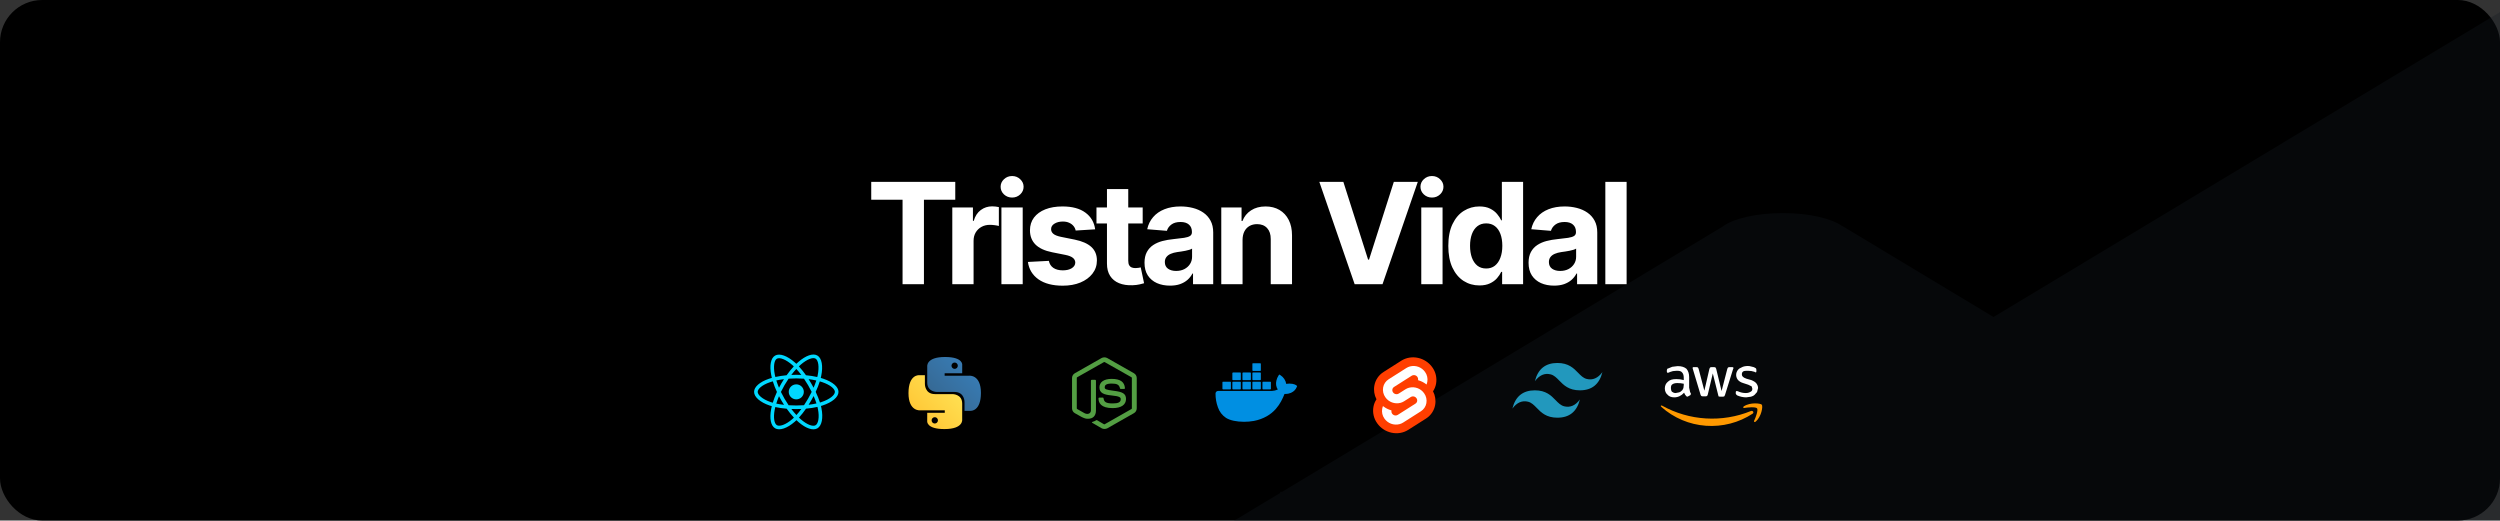<svg width="1777" height="370" viewBox="0 0 1777 370" fill="none" xmlns="http://www.w3.org/2000/svg">
<rect x="0" y="0" width="1777" height="370" fill="#333333" stroke="none"/>
<rect width="1777" height="370" rx="30" fill="black"/>
<g clip-path="url(#clip0_6_46)">
<path d="M2675.68 357.258L2676.19 357.155L2017.3 -39.51L2017.02 -39.455C2002.52 -49.801 1972.23 -57 1936.88 -57C1900.59 -57 1869.49 -49.45 1855.48 -38.648L1416.99 225.326L1309.63 160.696L1309.5 160.724C1301.85 155.268 1285.89 151.465 1267.22 151.465C1248.12 151.465 1231.73 155.447 1224.34 161.123L911.358 349.557H909.951V350.397L879.648 368.638C876.14 370.236 874 372.207 874 374.37C874 379.633 886.268 383.897 901.389 383.897C904.402 383.897 907.236 383.69 909.951 383.373V384H1246.87H1643.24H2634.18V383.656C2660.91 382.912 2682 375.224 2682 365.738C2682.02 362.652 2679.58 359.8 2675.68 357.258Z" fill="#161B22" fill-opacity="0.31"/>
</g>
<path d="M619.274 141.95V129.273H679.004V141.95H656.738V202H641.539V141.95H619.274ZM676.892 202V147.455H691.559V156.972H692.127C693.121 153.586 694.79 151.029 697.134 149.301C699.478 147.549 702.176 146.673 705.23 146.673C705.988 146.673 706.805 146.721 707.681 146.815C708.557 146.91 709.326 147.04 709.989 147.206V160.629C709.279 160.416 708.296 160.227 707.042 160.061C705.787 159.895 704.639 159.812 703.597 159.812C701.372 159.812 699.383 160.298 697.631 161.268C695.903 162.215 694.53 163.541 693.512 165.246C692.517 166.95 692.02 168.915 692.02 171.141V202H676.892ZM711.81 202V147.455H726.938V202H711.81ZM719.41 140.423C717.161 140.423 715.231 139.678 713.621 138.186C712.035 136.671 711.242 134.86 711.242 132.753C711.242 130.67 712.035 128.882 713.621 127.391C715.231 125.875 717.161 125.118 719.41 125.118C721.659 125.118 723.576 125.875 725.163 127.391C726.772 128.882 727.577 130.67 727.577 132.753C727.577 134.86 726.772 136.671 725.163 138.186C723.576 139.678 721.659 140.423 719.41 140.423ZM778.44 163.009L764.591 163.861C764.354 162.677 763.845 161.612 763.064 160.665C762.282 159.694 761.252 158.925 759.974 158.357C758.719 157.765 757.216 157.469 755.464 157.469C753.12 157.469 751.144 157.966 749.534 158.96C747.924 159.931 747.119 161.233 747.119 162.866C747.119 164.169 747.64 165.269 748.681 166.169C749.723 167.069 751.511 167.791 754.044 168.335L763.916 170.324C769.219 171.413 773.172 173.165 775.777 175.58C778.381 177.994 779.683 181.167 779.683 185.097C779.683 188.671 778.629 191.808 776.522 194.507C774.439 197.206 771.574 199.313 767.929 200.828C764.306 202.32 760.128 203.065 755.393 203.065C748.172 203.065 742.42 201.562 738.135 198.555C733.873 195.525 731.376 191.406 730.642 186.197L745.521 185.416C745.971 187.618 747.06 189.299 748.788 190.459C750.516 191.595 752.73 192.163 755.429 192.163C758.08 192.163 760.211 191.654 761.821 190.636C763.454 189.595 764.283 188.257 764.306 186.624C764.283 185.25 763.703 184.126 762.566 183.25C761.43 182.35 759.678 181.664 757.311 181.19L747.865 179.308C742.538 178.243 738.573 176.396 735.968 173.768C733.388 171.141 732.098 167.791 732.098 163.719C732.098 160.215 733.045 157.196 734.939 154.663C736.856 152.13 739.543 150.177 743 148.804C746.48 147.431 750.552 146.744 755.216 146.744C762.105 146.744 767.526 148.2 771.48 151.112C775.457 154.024 777.777 157.99 778.44 163.009ZM812.222 147.455V158.818H779.374V147.455H812.222ZM786.831 134.386H801.959V185.239C801.959 186.635 802.172 187.724 802.598 188.506C803.024 189.263 803.616 189.796 804.374 190.104C805.155 190.411 806.054 190.565 807.072 190.565C807.783 190.565 808.493 190.506 809.203 190.388C809.913 190.246 810.458 190.139 810.837 190.068L813.216 201.325C812.458 201.562 811.393 201.834 810.02 202.142C808.647 202.473 806.978 202.675 805.013 202.746C801.367 202.888 798.171 202.402 795.425 201.29C792.702 200.177 790.583 198.449 789.068 196.105C787.553 193.761 786.807 190.802 786.831 187.227V134.386ZM831.63 203.03C828.15 203.03 825.049 202.426 822.326 201.219C819.603 199.988 817.449 198.177 815.863 195.786C814.3 193.371 813.519 190.364 813.519 186.766C813.519 183.735 814.076 181.19 815.188 179.131C816.301 177.071 817.816 175.414 819.734 174.159C821.651 172.904 823.829 171.957 826.268 171.318C828.73 170.679 831.31 170.229 834.009 169.969C837.182 169.637 839.738 169.33 841.68 169.045C843.621 168.738 845.03 168.288 845.906 167.696C846.781 167.104 847.219 166.228 847.219 165.068V164.855C847.219 162.606 846.509 160.866 845.089 159.635C843.692 158.404 841.703 157.788 839.123 157.788C836.4 157.788 834.234 158.392 832.624 159.599C831.014 160.783 829.949 162.275 829.428 164.074L815.437 162.938C816.147 159.623 817.544 156.759 819.627 154.344C821.71 151.905 824.397 150.035 827.688 148.733C831.003 147.407 834.838 146.744 839.194 146.744C842.224 146.744 845.124 147.099 847.894 147.81C850.688 148.52 853.162 149.621 855.316 151.112C857.494 152.604 859.21 154.521 860.465 156.865C861.72 159.185 862.347 161.967 862.347 165.21V202H848.001V194.436H847.575C846.699 196.141 845.527 197.644 844.059 198.946C842.591 200.224 840.827 201.231 838.768 201.964C836.708 202.675 834.329 203.03 831.63 203.03ZM835.962 192.589C838.188 192.589 840.153 192.152 841.857 191.276C843.562 190.376 844.899 189.169 845.87 187.653C846.841 186.138 847.326 184.422 847.326 182.504V176.716C846.853 177.024 846.201 177.308 845.373 177.568C844.568 177.805 843.656 178.03 842.638 178.243C841.621 178.432 840.603 178.61 839.585 178.776C838.567 178.918 837.643 179.048 836.815 179.166C835.039 179.427 833.488 179.841 832.163 180.409C830.837 180.977 829.807 181.747 829.073 182.717C828.339 183.664 827.972 184.848 827.972 186.268C827.972 188.328 828.718 189.902 830.21 190.991C831.725 192.057 833.642 192.589 835.962 192.589ZM883.212 170.466V202H868.084V147.455H882.501V157.078H883.141C884.348 153.906 886.372 151.396 889.213 149.55C892.054 147.679 895.499 146.744 899.547 146.744C903.335 146.744 906.637 147.573 909.455 149.23C912.272 150.887 914.462 153.255 916.024 156.332C917.587 159.386 918.368 163.032 918.368 167.27V202H903.24V169.969C903.264 166.631 902.411 164.027 900.683 162.156C898.955 160.262 896.576 159.315 893.545 159.315C891.509 159.315 889.71 159.753 888.148 160.629C886.609 161.505 885.402 162.784 884.526 164.464C883.673 166.122 883.235 168.122 883.212 170.466ZM954.859 129.273L972.437 184.528H973.112L990.725 129.273H1007.77L982.7 202H962.884L937.778 129.273H954.859ZM1010.24 202V147.455H1025.37V202H1010.24ZM1017.84 140.423C1015.59 140.423 1013.66 139.678 1012.05 138.186C1010.46 136.671 1009.67 134.86 1009.67 132.753C1009.67 130.67 1010.46 128.882 1012.05 127.391C1013.66 125.875 1015.59 125.118 1017.84 125.118C1020.09 125.118 1022.01 125.875 1023.59 127.391C1025.2 128.882 1026.01 130.67 1026.01 132.753C1026.01 134.86 1025.2 136.671 1023.59 138.186C1022.01 139.678 1020.09 140.423 1017.84 140.423ZM1051.59 202.888C1047.44 202.888 1043.69 201.822 1040.33 199.692C1036.99 197.537 1034.34 194.377 1032.37 190.21C1030.43 186.02 1029.46 180.883 1029.46 174.798C1029.46 168.548 1030.47 163.352 1032.48 159.209C1034.49 155.042 1037.17 151.929 1040.51 149.869C1043.87 147.786 1047.55 146.744 1051.55 146.744C1054.6 146.744 1057.15 147.265 1059.19 148.307C1061.24 149.325 1062.9 150.603 1064.16 152.142C1065.44 153.657 1066.41 155.149 1067.07 156.616H1067.53V129.273H1082.62V202H1067.71V193.264H1067.07C1066.36 194.779 1065.35 196.283 1064.05 197.774C1062.77 199.242 1061.1 200.461 1059.04 201.432C1057.01 202.402 1054.52 202.888 1051.59 202.888ZM1056.38 190.849C1058.82 190.849 1060.88 190.187 1062.56 188.861C1064.26 187.511 1065.57 185.629 1066.46 183.214C1067.39 180.8 1067.85 177.971 1067.85 174.727C1067.85 171.484 1067.4 168.667 1066.5 166.276C1065.6 163.884 1064.3 162.038 1062.59 160.736C1060.89 159.434 1058.82 158.783 1056.38 158.783C1053.89 158.783 1051.8 159.457 1050.09 160.807C1048.39 162.156 1047.1 164.027 1046.22 166.418C1045.35 168.809 1044.91 171.579 1044.91 174.727C1044.91 177.9 1045.35 180.705 1046.22 183.143C1047.12 185.558 1048.41 187.452 1050.09 188.825C1051.8 190.175 1053.89 190.849 1056.38 190.849ZM1104.61 203.03C1101.13 203.03 1098.03 202.426 1095.31 201.219C1092.59 199.988 1090.43 198.177 1088.85 195.786C1087.28 193.371 1086.5 190.364 1086.5 186.766C1086.5 183.735 1087.06 181.19 1088.17 179.131C1089.29 177.071 1090.8 175.414 1092.72 174.159C1094.64 172.904 1096.81 171.957 1099.25 171.318C1101.71 170.679 1104.29 170.229 1106.99 169.969C1110.17 169.637 1112.72 169.33 1114.66 169.045C1116.61 168.738 1118.01 168.288 1118.89 167.696C1119.77 167.104 1120.2 166.228 1120.2 165.068V164.855C1120.2 162.606 1119.49 160.866 1118.07 159.635C1116.68 158.404 1114.69 157.788 1112.11 157.788C1109.38 157.788 1107.22 158.392 1105.61 159.599C1104 160.783 1102.93 162.275 1102.41 164.074L1088.42 162.938C1089.13 159.623 1090.53 156.759 1092.61 154.344C1094.69 151.905 1097.38 150.035 1100.67 148.733C1103.99 147.407 1107.82 146.744 1112.18 146.744C1115.21 146.744 1118.11 147.099 1120.88 147.81C1123.67 148.52 1126.15 149.621 1128.3 151.112C1130.48 152.604 1132.19 154.521 1133.45 156.865C1134.7 159.185 1135.33 161.967 1135.33 165.21V202H1120.99V194.436H1120.56C1119.68 196.141 1118.51 197.644 1117.04 198.946C1115.58 200.224 1113.81 201.231 1111.75 201.964C1109.69 202.675 1107.31 203.03 1104.61 203.03ZM1108.95 192.589C1111.17 192.589 1113.14 192.152 1114.84 191.276C1116.55 190.376 1117.88 189.169 1118.85 187.653C1119.83 186.138 1120.31 184.422 1120.31 182.504V176.716C1119.84 177.024 1119.19 177.308 1118.36 177.568C1117.55 177.805 1116.64 178.03 1115.62 178.243C1114.6 178.432 1113.59 178.61 1112.57 178.776C1111.55 178.918 1110.63 179.048 1109.8 179.166C1108.02 179.427 1106.47 179.841 1105.15 180.409C1103.82 180.977 1102.79 181.747 1102.06 182.717C1101.32 183.664 1100.96 184.848 1100.96 186.268C1100.96 188.328 1101.7 189.902 1103.19 190.991C1104.71 192.057 1106.63 192.589 1108.95 192.589ZM1156.2 129.273V202H1141.07V129.273H1156.2Z" fill="white"/>
<g clip-path="url(#clip1_6_46)">
<path d="M1200.65 275.593L1201.13 277.72C1201.13 278.429 1201.37 278.901 1201.85 279.61V280.082L1201.61 280.791L1199.93 281.736L1199.45 281.973L1198.73 281.736L1197.77 280.555L1197.05 279.137C1195.13 281.264 1192.73 282.445 1190.09 282.445C1187.92 282.445 1186.24 281.736 1185.28 280.555C1184.08 279.61 1183.36 277.956 1183.36 276.066C1183.36 274.176 1184.08 272.522 1185.52 271.341C1186.96 269.923 1188.88 269.451 1191.53 269.451C1193.31 269.441 1195.09 269.68 1196.81 270.159V268.506C1196.81 266.615 1196.33 265.434 1195.61 264.725C1194.89 263.78 1193.69 263.544 1191.77 263.544L1189.12 263.78C1187.97 264.07 1186.84 264.466 1185.76 264.962H1185.28C1185.04 264.962 1184.8 264.725 1184.8 264.253V263.071L1185.04 262.363C1185.04 262.126 1185.28 261.89 1185.76 261.89L1188.64 260.709L1192.49 260.236C1195.37 260.236 1197.29 260.945 1198.73 262.126C1199.93 263.544 1200.65 265.434 1200.65 268.033V275.593ZM1191.05 279.374L1193.45 278.901C1194.41 278.665 1195.13 277.956 1195.85 277.247L1196.57 275.83L1196.81 273.703V272.758C1195.31 272.431 1193.78 272.272 1192.25 272.286C1190.81 272.286 1189.61 272.522 1188.64 273.231C1187.92 273.703 1187.68 274.648 1187.68 275.83C1187.68 277.011 1187.92 277.72 1188.4 278.429C1189.12 278.901 1189.85 279.374 1191.05 279.374ZM1210.26 281.736L1209.3 281.5L1208.82 280.791L1203.29 262.363L1203.05 261.418L1203.53 260.945H1205.93L1206.89 261.181L1207.37 262.126L1211.46 277.72L1215.06 262.126L1215.54 261.181L1216.5 260.945H1218.42L1219.38 261.181L1219.86 262.126L1223.7 277.956L1227.79 262.126L1228.27 261.181L1229.23 260.945H1231.39C1231.87 260.945 1232.11 261.181 1232.11 261.418V261.89L1231.87 262.363L1226.11 280.791L1225.62 281.736L1224.66 281.973H1222.5L1221.54 281.736L1221.3 280.791L1217.46 265.434L1213.86 280.555L1213.38 281.5L1212.42 281.736H1210.26ZM1241.23 282.445C1238.99 282.428 1236.79 281.945 1234.75 281.027L1234.03 280.319L1233.79 279.846V278.665C1233.79 278.192 1234.03 277.956 1234.27 277.956H1234.75L1235.47 278.192C1237.2 278.981 1239.09 279.384 1240.99 279.374C1242.43 279.374 1243.63 278.901 1244.36 278.429C1245.32 277.956 1245.56 277.247 1245.56 276.302L1245.08 274.648L1242.67 273.467L1239.07 272.286C1237.39 271.813 1235.95 270.868 1235.23 269.923C1234.76 269.322 1234.42 268.634 1234.23 267.902C1234.04 267.169 1234 266.406 1234.11 265.658C1234.22 264.909 1234.48 264.19 1234.88 263.543C1235.28 262.896 1235.81 262.334 1236.43 261.89L1238.83 260.709C1240.37 260.189 1242.02 260.027 1243.63 260.236C1244.61 260.419 1245.57 260.656 1246.52 260.945L1247.48 261.418L1248.2 261.89L1248.44 262.835V263.78C1248.44 264.489 1248.2 264.725 1247.96 264.725L1247 264.253C1245.56 263.78 1244.12 263.544 1242.43 263.544C1240.99 263.544 1239.79 263.544 1239.07 264.016C1238.35 264.489 1238.11 265.198 1238.11 266.143C1238.11 266.852 1238.35 267.324 1238.83 267.797C1239.31 268.269 1240.03 268.742 1241.47 269.214L1244.84 270.159C1246.52 270.868 1247.72 271.577 1248.44 272.522C1249.16 273.467 1249.64 274.648 1249.64 275.83L1248.92 278.665L1247.24 280.555C1246.52 281.264 1245.56 281.736 1244.6 281.973L1241.23 282.445Z" fill="white"/>
<path fill-rule="evenodd" clip-rule="evenodd" d="M1245.8 294.022C1236 300.459 1224.3 303.49 1212.55 302.634C1200.8 301.778 1189.69 297.083 1180.96 289.297C1180 288.588 1180.72 287.879 1181.44 288.352C1190.98 293.669 1201.63 296.774 1212.57 297.429C1223.52 298.084 1234.47 296.272 1244.6 292.132C1245.8 291.659 1247 293.077 1245.8 294.022Z" fill="#FF9900"/>
<path fill-rule="evenodd" clip-rule="evenodd" d="M1248.92 290.242C1247.96 289.06 1242.19 289.533 1239.79 290.005C1238.83 290.005 1238.83 289.297 1239.55 288.824C1244.12 285.753 1251.56 286.698 1252.28 287.643C1253.24 288.824 1252.04 296.148 1247.96 299.692C1247.24 300.165 1246.52 299.929 1246.76 299.22C1247.96 296.857 1249.88 291.423 1248.92 290.242Z" fill="#FF9900"/>
</g>
<g clip-path="url(#clip2_6_46)">
<path d="M585.332 269.234C584.693 269.016 584.049 268.814 583.401 268.628C583.51 268.184 583.61 267.746 583.699 267.315C585.161 260.246 584.205 254.552 580.941 252.676C577.811 250.879 572.692 252.753 567.522 257.235C567.012 257.677 566.514 258.132 566.028 258.6C565.702 258.289 565.371 257.984 565.034 257.686C559.615 252.894 554.184 250.874 550.923 252.755C547.796 254.558 546.87 259.911 548.186 266.611C548.317 267.274 548.465 267.935 548.63 268.591C547.861 268.808 547.119 269.04 546.409 269.286C540.057 271.492 536 274.949 536 278.535C536 282.239 540.355 285.954 546.972 288.206C547.508 288.388 548.049 288.557 548.594 288.712C548.417 289.418 548.26 290.13 548.123 290.845C546.868 297.428 547.848 302.655 550.966 304.447C554.188 306.297 559.594 304.396 564.859 299.812C565.285 299.439 565.703 299.056 566.111 298.663C566.637 299.169 567.178 299.66 567.732 300.137C572.832 304.507 577.868 306.272 580.984 304.475C584.202 302.62 585.248 297.004 583.89 290.173C583.783 289.637 583.663 289.105 583.531 288.575C583.91 288.463 584.283 288.348 584.646 288.228C591.525 285.958 596 282.288 596 278.535C596 274.936 591.812 271.456 585.332 269.234ZM583.84 285.805C583.512 285.913 583.175 286.017 582.832 286.119C582.073 283.724 581.048 281.178 579.794 278.548C580.991 275.98 581.976 273.466 582.714 271.087C583.328 271.264 583.924 271.451 584.498 271.648C590.05 273.552 593.437 276.366 593.437 278.535C593.437 280.846 589.779 283.845 583.84 285.805ZM581.376 290.669C581.976 293.689 582.062 296.421 581.664 298.556C581.307 300.475 580.588 301.754 579.7 302.266C577.809 303.356 573.765 301.939 569.404 298.201C568.889 297.759 568.386 297.302 567.896 296.831C569.586 294.989 571.276 292.848 572.925 290.471C575.826 290.214 578.566 289.795 581.051 289.223C581.173 289.715 581.282 290.197 581.376 290.669ZM556.455 302.078C554.608 302.727 553.137 302.746 552.247 302.235C550.355 301.148 549.568 296.951 550.641 291.321C550.769 290.656 550.915 289.994 551.079 289.337C553.537 289.879 556.257 290.268 559.164 290.503C560.825 292.83 562.563 294.968 564.315 296.841C563.943 297.2 563.562 297.55 563.172 297.89C560.844 299.916 558.511 301.355 556.455 302.078ZM547.801 285.791C544.875 284.795 542.459 283.5 540.803 282.087C539.315 280.818 538.563 279.558 538.563 278.535C538.563 276.359 541.82 273.583 547.253 271.697C547.912 271.468 548.602 271.252 549.318 271.05C550.069 273.482 551.054 276.026 552.243 278.597C551.039 281.207 550.04 283.791 549.282 286.253C548.784 286.111 548.291 285.957 547.801 285.791ZM550.702 266.12C549.574 260.381 550.323 256.051 552.208 254.964C554.215 253.807 558.654 255.457 563.332 259.595C563.637 259.865 563.937 260.141 564.232 260.422C562.489 262.287 560.766 264.41 559.121 266.722C556.299 266.983 553.598 267.401 551.114 267.962C550.961 267.352 550.824 266.738 550.702 266.12ZM576.583 272.486C575.997 271.477 575.388 270.48 574.759 269.497C576.673 269.738 578.507 270.058 580.23 270.45C579.713 272.101 579.068 273.827 578.309 275.596C577.755 274.548 577.179 273.511 576.583 272.486ZM566.029 262.247C567.211 263.523 568.395 264.947 569.56 266.492C567.197 266.381 564.831 266.381 562.468 266.491C563.634 264.96 564.828 263.537 566.029 262.247ZM555.407 272.504C554.818 273.52 554.253 274.551 553.713 275.594C552.967 273.831 552.328 272.097 551.806 270.423C553.518 270.041 555.344 269.729 557.246 269.493C556.609 270.482 555.996 271.486 555.407 272.504ZM557.301 287.76C555.335 287.541 553.483 287.245 551.771 286.874C552.301 285.17 552.954 283.399 553.716 281.598C554.258 282.642 554.826 283.673 555.417 284.691C556.025 285.736 556.654 286.761 557.301 287.76ZM566.1 295.004C564.885 293.698 563.673 292.254 562.49 290.7C563.638 290.745 564.81 290.768 566 290.768C567.223 290.768 568.432 290.741 569.622 290.688C568.453 292.269 567.274 293.716 566.1 295.004ZM578.334 281.506C579.136 283.327 579.811 285.089 580.348 286.764C578.609 287.159 576.73 287.478 574.751 287.714C575.385 286.713 576 285.699 576.593 284.673C577.197 283.631 577.777 282.575 578.334 281.506ZM574.373 283.398C573.464 284.97 572.504 286.513 571.495 288.023C569.666 288.152 567.833 288.216 566 288.215C564.133 288.215 562.317 288.158 560.568 288.045C559.532 286.538 558.553 284.992 557.635 283.412C556.721 281.839 555.867 280.233 555.075 278.596C555.865 276.959 556.716 275.352 557.627 273.779L557.627 273.779C558.538 272.205 559.508 270.666 560.536 269.166C562.321 269.031 564.151 268.961 566 268.961C567.857 268.961 569.69 269.032 571.474 269.167C572.491 270.666 573.456 272.199 574.365 273.765C575.279 275.335 576.141 276.934 576.951 278.56C576.15 280.203 575.29 281.816 574.373 283.398ZM579.661 254.888C581.67 256.042 582.451 260.697 581.189 266.8C581.108 267.189 581.018 267.586 580.919 267.988C578.43 267.416 575.727 266.99 572.896 266.726C571.248 264.387 569.54 262.261 567.825 260.421C568.274 259.989 568.734 259.569 569.205 259.16C573.634 255.321 577.774 253.805 579.661 254.888ZM566 273.199C568.959 273.199 571.358 275.588 571.358 278.535C571.358 281.483 568.959 283.872 566 283.872C563.041 283.872 560.642 281.483 560.642 278.535C560.642 275.588 563.041 273.199 566 273.199Z" fill="#00D8FF"/>
</g>
<path d="M671.685 253.75C684.76 253.75 683.944 259.42 683.944 259.42L683.928 265.294H671.452V267.056H688.886C688.886 267.056 697.25 266.107 697.25 279.3C697.25 292.491 689.948 292.024 689.948 292.024H685.59V285.902C685.59 285.902 685.825 278.6 678.404 278.6H666.031C666.031 278.6 659.079 278.713 659.079 271.881V260.585C659.079 260.585 658.023 253.75 671.685 253.75ZM678.565 257.699C677.97 257.699 677.399 257.936 676.978 258.357C676.557 258.778 676.32 259.349 676.32 259.944C676.32 260.54 676.557 261.111 676.978 261.532C677.399 261.953 677.97 262.19 678.565 262.19C678.86 262.19 679.152 262.132 679.425 262.02C679.697 261.907 679.945 261.741 680.154 261.533C680.362 261.324 680.528 261.077 680.64 260.804C680.753 260.532 680.811 260.239 680.81 259.944C680.81 258.704 679.806 257.699 678.565 257.699Z" fill="url(#paint0_linear_6_46)"/>
<path d="M671.315 304.981C658.24 304.981 659.056 299.311 659.056 299.311L659.072 293.437H671.548V291.675H654.116C654.116 291.675 645.75 292.624 645.75 279.432C645.75 266.24 653.052 266.709 653.052 266.709H657.41V272.829C657.41 272.829 657.175 280.131 664.596 280.131H676.969C676.969 280.131 683.921 280.018 683.921 286.85V298.146C683.921 298.146 684.977 304.981 671.315 304.981ZM664.435 301.032C664.73 301.032 665.022 300.974 665.294 300.862C665.567 300.749 665.815 300.584 666.023 300.375C666.232 300.167 666.397 299.919 666.51 299.646C666.623 299.374 666.68 299.082 666.68 298.787C666.68 298.343 666.548 297.91 666.301 297.541C666.055 297.172 665.704 296.885 665.294 296.715C664.884 296.546 664.433 296.501 663.998 296.588C663.563 296.675 663.164 296.888 662.85 297.202C662.536 297.516 662.323 297.915 662.236 298.35C662.15 298.785 662.194 299.236 662.363 299.646C662.533 300.056 662.82 300.406 663.189 300.653C663.558 300.9 663.991 301.032 664.435 301.032Z" fill="url(#paint1_linear_6_46)"/>
<g clip-path="url(#clip3_6_46)">
<path d="M785 304.905C784.286 304.905 783.619 304.718 783 304.391L776.667 300.696C775.714 300.182 776.19 299.995 776.476 299.901C777.762 299.48 778 299.387 779.333 298.638C779.476 298.545 779.667 298.592 779.809 298.685L784.667 301.538C784.857 301.632 785.095 301.632 785.238 301.538L804.238 290.735C804.429 290.642 804.524 290.455 804.524 290.221V268.661C804.524 268.427 804.429 268.24 804.238 268.147L785.238 257.39C785.048 257.297 784.81 257.297 784.667 257.39L765.667 268.147C765.476 268.24 765.381 268.474 765.381 268.661V290.221C765.381 290.408 765.476 290.642 765.667 290.735L770.857 293.681C773.667 295.084 775.428 293.447 775.428 291.811V270.532C775.428 270.251 775.667 269.97 776 269.97H778.429C778.714 269.97 779 270.204 779 270.532V291.81C779 295.505 776.952 297.656 773.381 297.656C772.286 297.656 771.429 297.656 769 296.487L764 293.681C762.762 292.98 762 291.67 762 290.267V268.708C762 267.305 762.762 265.996 764 265.294L783 254.491C784.191 253.836 785.809 253.836 787 254.491L806 265.294C807.238 265.996 808 267.305 808 268.708V290.267C808 291.67 807.238 292.98 806 293.681L787 304.485C786.381 304.765 785.667 304.906 785 304.906V304.905ZM790.857 290.08C782.524 290.08 780.81 286.339 780.81 283.159C780.81 282.878 781.048 282.598 781.381 282.598H783.857C784.143 282.598 784.381 282.785 784.381 283.065C784.762 285.544 785.857 286.76 790.905 286.76C794.905 286.76 796.619 285.871 796.619 283.767C796.619 282.551 796.143 281.662 789.905 281.054C784.714 280.54 781.476 279.417 781.476 275.349C781.476 271.561 784.714 269.316 790.143 269.316C796.238 269.316 799.238 271.374 799.619 275.863C799.619 276.003 799.571 276.144 799.476 276.284C799.381 276.378 799.238 276.471 799.095 276.471H796.619C796.381 276.471 796.143 276.284 796.095 276.05C795.524 273.478 794.048 272.636 790.143 272.636C785.762 272.636 785.238 274.133 785.238 275.255C785.238 276.612 785.857 277.032 791.762 277.781C797.619 278.529 800.381 279.605 800.381 283.627C800.333 287.742 796.905 290.08 790.857 290.08Z" fill="#539E43"/>
</g>
<g clip-path="url(#clip4_6_46)">
<path d="M897.785 276.777H902.908C902.969 276.777 903.028 276.765 903.084 276.742C903.14 276.719 903.19 276.685 903.233 276.642C903.276 276.6 903.309 276.549 903.333 276.493C903.356 276.438 903.367 276.378 903.367 276.318V271.774C903.367 271.714 903.356 271.654 903.333 271.598C903.309 271.543 903.276 271.492 903.233 271.449C903.19 271.407 903.14 271.373 903.084 271.35C903.028 271.327 902.969 271.315 902.908 271.315H897.785C897.67 271.315 897.559 271.361 897.477 271.442C897.396 271.524 897.35 271.635 897.35 271.75V276.342C897.35 276.583 897.543 276.777 897.785 276.777ZM890.656 263.654H895.779C895.897 263.648 896.007 263.597 896.088 263.511C896.169 263.426 896.214 263.313 896.214 263.195V258.628C896.208 258.514 896.161 258.407 896.08 258.326C896 258.246 895.893 258.198 895.779 258.193H890.656C890.597 258.189 890.538 258.198 890.482 258.218C890.426 258.239 890.375 258.27 890.332 258.311C890.289 258.352 890.255 258.401 890.232 258.455C890.209 258.51 890.197 258.568 890.197 258.628V263.219C890.197 263.461 890.414 263.654 890.656 263.654ZM890.656 270.203H895.779C895.893 270.198 896 270.15 896.08 270.069C896.161 269.989 896.208 269.882 896.214 269.768V265.201C896.208 265.087 896.161 264.98 896.08 264.9C896 264.819 895.893 264.772 895.779 264.766H890.656C890.597 264.763 890.538 264.771 890.482 264.792C890.426 264.812 890.375 264.844 890.332 264.884C890.289 264.925 890.255 264.974 890.232 265.029C890.209 265.083 890.197 265.142 890.197 265.201V269.768C890.197 270.01 890.414 270.203 890.656 270.203ZM883.575 270.203H888.698C888.812 270.198 888.919 270.15 888.999 270.069C889.08 269.989 889.127 269.882 889.133 269.768V265.201C889.133 265.085 889.087 264.975 889.006 264.893C888.924 264.812 888.814 264.766 888.698 264.766H883.575C883.46 264.766 883.349 264.812 883.267 264.893C883.186 264.975 883.14 265.085 883.14 265.201V269.768C883.14 270.01 883.333 270.203 883.575 270.203ZM876.422 270.203H881.521C881.639 270.204 881.752 270.158 881.837 270.078C881.923 269.997 881.974 269.886 881.98 269.768V265.201C881.98 265.142 881.968 265.083 881.945 265.029C881.921 264.974 881.887 264.925 881.844 264.884C881.801 264.844 881.75 264.812 881.695 264.792C881.639 264.771 881.58 264.763 881.521 264.766H876.422C876.304 264.766 876.191 264.811 876.105 264.892C876.02 264.973 875.969 265.083 875.962 265.201V269.768C875.962 270.01 876.156 270.203 876.422 270.203ZM890.656 276.777H895.779C895.897 276.77 896.007 276.719 896.088 276.634C896.169 276.548 896.214 276.435 896.214 276.318V271.774C896.214 271.656 896.169 271.543 896.088 271.458C896.007 271.372 895.897 271.321 895.779 271.315H890.656C890.597 271.312 890.538 271.321 890.482 271.341C890.426 271.361 890.375 271.393 890.332 271.434C890.289 271.474 890.255 271.523 890.232 271.578C890.209 271.632 890.197 271.691 890.197 271.75V276.342C890.197 276.583 890.414 276.777 890.656 276.777ZM883.575 276.777H888.698C888.758 276.777 888.816 276.765 888.871 276.741C888.925 276.718 888.974 276.684 889.015 276.641C889.056 276.598 889.087 276.547 889.107 276.491C889.128 276.436 889.137 276.377 889.133 276.318V271.774C889.137 271.715 889.128 271.656 889.107 271.6C889.087 271.545 889.056 271.494 889.015 271.451C888.974 271.408 888.925 271.374 888.871 271.35C888.816 271.327 888.758 271.315 888.698 271.315H883.575C883.46 271.315 883.349 271.361 883.267 271.442C883.186 271.524 883.14 271.635 883.14 271.75V276.342C883.14 276.583 883.333 276.777 883.575 276.777ZM876.422 276.777H881.521C881.582 276.78 881.643 276.771 881.701 276.749C881.758 276.727 881.81 276.693 881.853 276.65C881.897 276.607 881.93 276.555 881.952 276.497C881.974 276.44 881.983 276.379 881.98 276.318V271.774C881.983 271.715 881.974 271.656 881.954 271.6C881.934 271.545 881.902 271.494 881.861 271.451C881.821 271.408 881.772 271.374 881.717 271.35C881.663 271.327 881.604 271.315 881.545 271.315H876.422C876.3 271.315 876.183 271.363 876.097 271.449C876.011 271.536 875.962 271.652 875.962 271.774V276.318C875.962 276.559 876.156 276.777 876.422 276.777ZM869.365 276.777H874.488C874.548 276.777 874.606 276.765 874.661 276.741C874.715 276.718 874.764 276.684 874.805 276.641C874.846 276.598 874.877 276.547 874.897 276.491C874.918 276.436 874.927 276.377 874.923 276.318V271.774C874.927 271.715 874.918 271.656 874.897 271.6C874.877 271.545 874.846 271.494 874.805 271.451C874.764 271.408 874.715 271.374 874.661 271.35C874.606 271.327 874.548 271.315 874.488 271.315H869.365C869.306 271.312 869.247 271.321 869.191 271.341C869.135 271.361 869.085 271.393 869.042 271.434C868.999 271.474 868.964 271.523 868.941 271.578C868.918 271.632 868.906 271.691 868.906 271.75V276.342C868.906 276.583 869.099 276.777 869.365 276.777ZM921.42 273.901C921.275 273.78 919.801 272.668 916.707 272.668C915.886 272.668 915.064 272.741 914.267 272.886C914.052 271.616 913.571 270.405 912.854 269.335C912.138 268.264 911.203 267.358 910.11 266.675L909.288 266.192L908.732 266.989C908.057 268.051 907.567 269.219 907.282 270.445C906.702 272.789 907.041 274.988 908.249 276.873C906.918 277.481 905.482 277.826 904.02 277.888H865.837C865.597 277.885 865.358 277.93 865.136 278.019C864.913 278.109 864.71 278.242 864.539 278.411C864.368 278.579 864.233 278.78 864.14 279.002C864.048 279.223 864 279.461 864 279.701C863.962 283.047 864.536 286.372 865.692 289.513C866.727 292.604 868.769 295.259 871.492 297.052C874.343 298.817 878.983 299.808 884.252 299.808C886.62 299.808 888.988 299.614 891.332 299.179C894.577 298.574 897.697 297.43 900.564 295.796C902.93 294.431 905.06 292.692 906.872 290.648C909.892 287.217 911.705 283.398 913.034 280.015H913.59C916.901 280.015 918.931 278.686 920.067 277.598C920.792 276.873 921.396 276.003 921.758 275.037L922 274.36L921.42 273.901Z" fill="#008FE2"/>
</g>
<g clip-path="url(#clip5_6_46)">
<path d="M1018.13 261.137C1013.11 253.968 1003.19 251.843 996.021 256.4L983.426 264.407C981.725 265.474 980.266 266.884 979.142 268.546C978.018 270.208 977.254 272.086 976.899 274.059C976.298 277.383 976.826 280.812 978.399 283.803C977.321 285.434 976.586 287.266 976.238 289.189C975.879 291.202 975.927 293.266 976.378 295.261C976.83 297.255 977.677 299.139 978.868 300.803C983.891 307.973 993.809 310.097 1000.98 305.54L1013.57 297.534C1015.27 296.466 1016.73 295.056 1017.86 293.394C1018.98 291.732 1019.75 289.854 1020.1 287.881C1020.7 284.557 1020.17 281.128 1018.6 278.137C1019.68 276.506 1020.41 274.674 1020.76 272.751C1021.12 270.738 1021.07 268.674 1020.62 266.679C1020.17 264.685 1019.32 262.801 1018.13 261.137Z" fill="#FF3E00"/>
<path d="M994.789 301.485C990.728 302.538 986.44 300.953 984.048 297.514C983.331 296.514 982.822 295.38 982.55 294.18C982.279 292.98 982.25 291.739 982.466 290.528C982.539 290.13 982.639 289.738 982.767 289.354L983.004 288.633L983.649 289.106C985.14 290.198 986.807 291.029 988.578 291.561L989.046 291.703L989.003 292.169C988.945 292.832 989.125 293.494 989.511 294.037C989.862 294.543 990.361 294.929 990.939 295.143C991.517 295.357 992.148 295.389 992.745 295.235C993.018 295.162 993.279 295.047 993.519 294.895L1006.12 286.888C1006.43 286.694 1006.69 286.439 1006.89 286.138C1007.1 285.836 1007.24 285.496 1007.3 285.139C1007.37 284.774 1007.36 284.4 1007.27 284.038C1007.19 283.676 1007.04 283.335 1006.82 283.033C1006.47 282.527 1005.97 282.141 1005.39 281.927C1004.82 281.713 1004.19 281.681 1003.59 281.835C1003.32 281.908 1003.05 282.022 1002.82 282.174L998.008 285.231C997.218 285.732 996.355 286.11 995.45 286.351C991.389 287.404 987.101 285.819 984.71 282.38C983.993 281.379 983.483 280.246 983.212 279.046C982.94 277.846 982.911 276.605 983.127 275.394C983.34 274.207 983.8 273.077 984.476 272.078C985.152 271.078 986.03 270.23 987.054 269.588L999.651 261.58C1000.44 261.078 1001.31 260.699 1002.21 260.458C1006.27 259.405 1010.56 260.99 1012.95 264.429C1013.67 265.429 1014.18 266.563 1014.45 267.763C1014.72 268.963 1014.75 270.204 1014.53 271.415C1014.46 271.813 1014.36 272.205 1014.23 272.589L1014 273.31L1013.35 272.838C1011.86 271.745 1010.19 270.914 1008.42 270.381L1007.95 270.239L1008 269.773C1008.05 269.11 1007.87 268.449 1007.49 267.905C1007.14 267.399 1006.64 267.013 1006.06 266.799C1005.48 266.585 1004.85 266.553 1004.26 266.708C1003.98 266.781 1003.72 266.895 1003.48 267.047L990.883 275.055C990.575 275.249 990.31 275.504 990.107 275.805C989.903 276.106 989.764 276.446 989.7 276.804C989.635 277.169 989.644 277.543 989.725 277.905C989.807 278.266 989.96 278.608 990.176 278.91C990.528 279.416 991.027 279.802 991.605 280.016C992.184 280.23 992.814 280.262 993.411 280.108C993.685 280.035 993.946 279.92 994.185 279.769L998.992 276.713C999.782 276.211 1000.64 275.833 1001.55 275.592C1005.61 274.539 1009.9 276.124 1012.29 279.563C1013.01 280.563 1013.52 281.697 1013.79 282.897C1014.06 284.096 1014.09 285.338 1013.87 286.549C1013.66 287.736 1013.2 288.866 1012.52 289.866C1011.85 290.865 1010.97 291.714 1009.95 292.356L997.349 300.363C996.558 300.865 995.695 301.244 994.789 301.485Z" fill="white"/>
</g>
<g clip-path="url(#clip6_6_46)">
<path d="M1107 258C1098.47 258 1093.13 262.322 1091 270.966C1094.2 266.644 1097.93 265.023 1102.2 266.104C1104.63 266.72 1106.37 268.509 1108.3 270.49C1111.44 273.716 1115.07 277.449 1123 277.449C1131.53 277.449 1136.87 273.127 1139 264.483C1135.8 268.805 1132.07 270.426 1127.8 269.345C1125.37 268.729 1123.63 266.94 1121.7 264.96C1118.56 261.734 1114.93 258 1107 258ZM1091 277.449C1082.47 277.449 1077.13 281.772 1075 290.416C1078.2 286.093 1081.93 284.473 1086.2 285.553C1088.63 286.17 1090.37 287.959 1092.3 289.939C1095.44 293.165 1099.07 296.899 1107 296.899C1115.53 296.899 1120.87 292.577 1123 283.932C1119.8 288.255 1116.07 289.875 1111.8 288.795C1109.37 288.178 1107.63 286.389 1105.7 284.409C1102.56 281.183 1098.93 277.449 1091 277.449Z" fill="url(#paint2_linear_6_46)"/>
</g>
<defs>
<linearGradient id="paint0_linear_6_46" x1="692.301" y1="258.227" x2="666.836" y2="283.778" gradientUnits="userSpaceOnUse">
<stop stop-color="#387EB8"/>
<stop offset="1" stop-color="#366994"/>
</linearGradient>
<linearGradient id="paint1_linear_6_46" x1="676.636" y1="274.482" x2="649.286" y2="300.684" gradientUnits="userSpaceOnUse">
<stop stop-color="#FFE052"/>
<stop offset="1" stop-color="#FFC331"/>
</linearGradient>
<linearGradient id="paint2_linear_6_46" x1="897.208" y1="1502.76" x2="6460.01" y2="4669.05" gradientUnits="userSpaceOnUse">
<stop stop-color="#2298BD"/>
<stop offset="1" stop-color="#0ED7B5"/>
</linearGradient>
<clipPath id="clip0_6_46">
<rect width="1566" height="1133.12" fill="white" transform="translate(686 -485)"/>
</clipPath>
<clipPath id="clip1_6_46">
<rect width="73" height="43" fill="white" transform="translate(1180 260)"/>
</clipPath>
<clipPath id="clip2_6_46">
<rect width="60" height="53.226" fill="white" transform="translate(536 252)"/>
</clipPath>
<clipPath id="clip3_6_46">
<rect width="46" height="51" fill="white" transform="translate(762 254)"/>
</clipPath>
<clipPath id="clip4_6_46">
<rect width="58" height="58" fill="white" transform="translate(864 250)"/>
</clipPath>
<clipPath id="clip5_6_46">
<rect width="45" height="54" fill="white" transform="translate(976 254)"/>
</clipPath>
<clipPath id="clip6_6_46">
<rect width="64" height="39" fill="white" transform="translate(1075 258)"/>
</clipPath>
</defs>
</svg>
